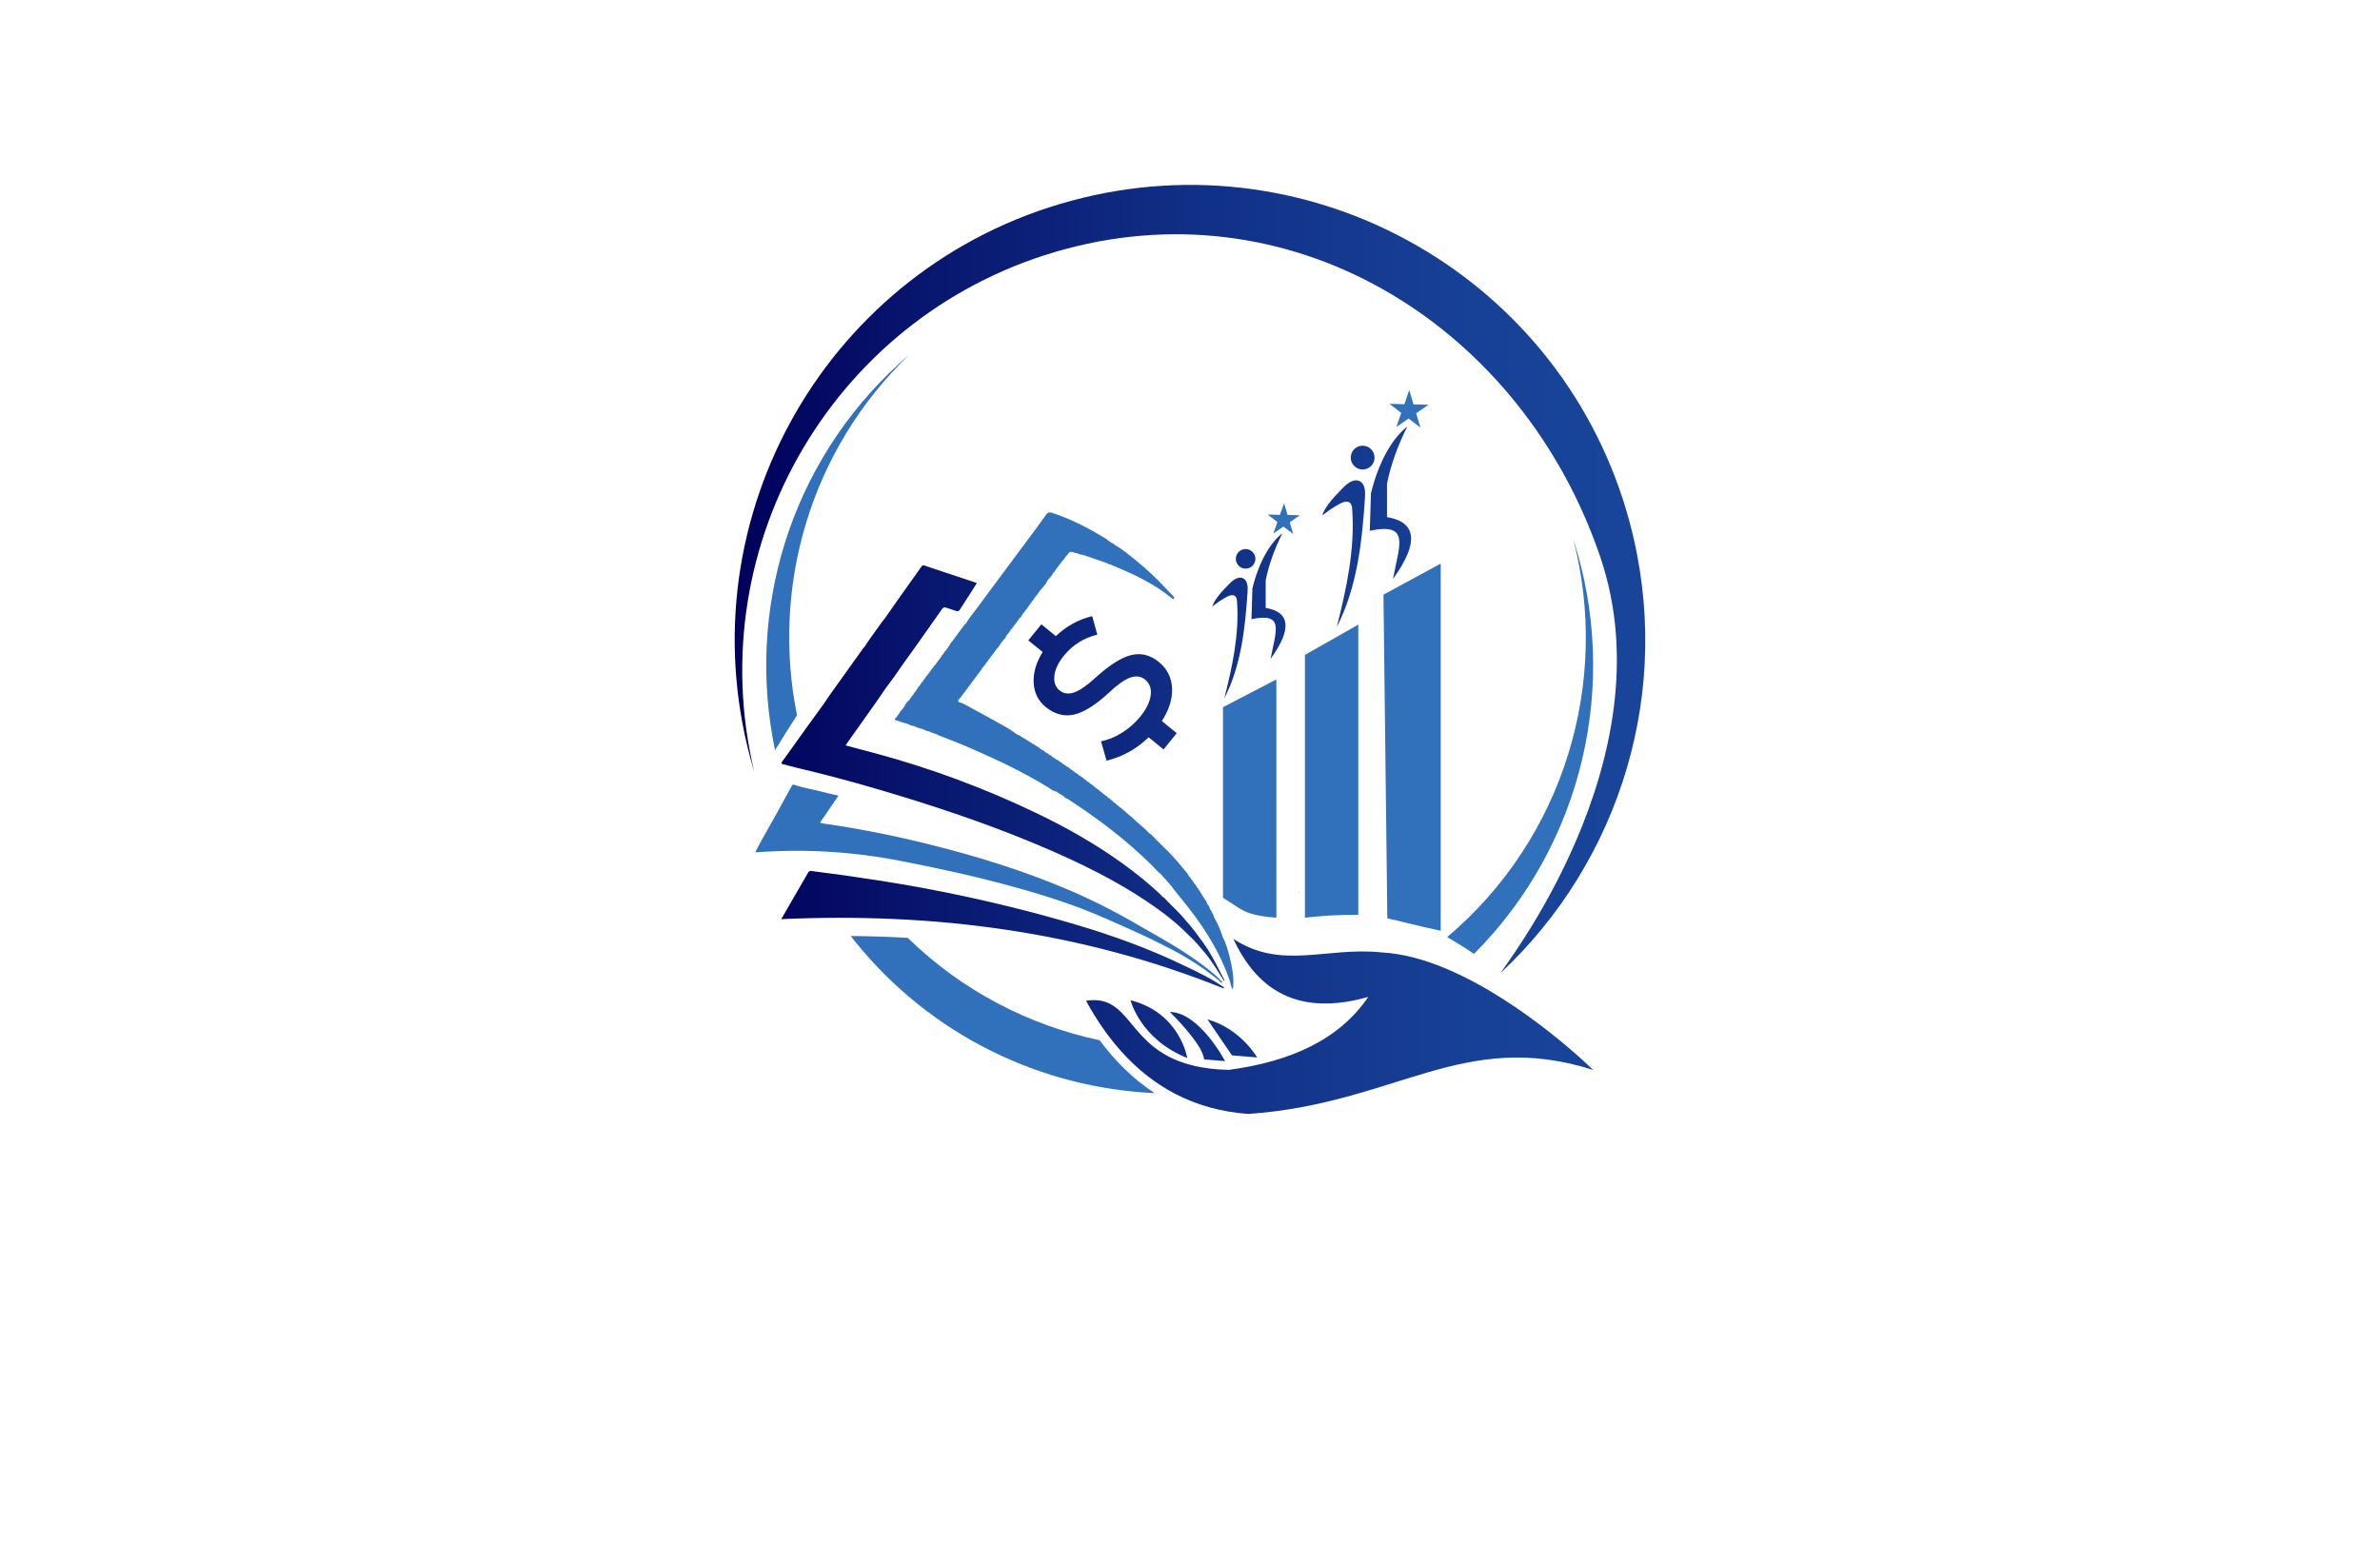 <?xml version="1.0" encoding="utf-8"?>
<!-- Generator: Adobe Illustrator 27.8.1, SVG Export Plug-In . SVG Version: 6.00 Build 0)  -->
<svg version="1.1" id="Layer_1" xmlns="http://www.w3.org/2000/svg" xmlns:xlink="http://www.w3.org/1999/xlink" x="0px" y="0px"
	 viewBox="0 0 350 230" style="enable-background:new 0 0 350 230;" xml:space="preserve">
<style type="text/css">
	.st0{fill:#FFFFD9;}
	.st1{fill:#BDFDFF;}
	.st2{fill:#EDD2FF;}
	.st3{fill:#CE8FFF;}
	.st4{fill:#FAFFE6;}
	.st5{fill:#E1FFFE;}
	.st6{fill:#E1FFEF;}
	.st7{fill:#D2FCE3;}
	.st8{fill:#EFF9D4;}
	.st9{fill:#E3FFDE;}
	.st10{fill:#FCE6E6;}
	.st11{fill:#EDFFE9;}
	.st12{fill:#D4E8FF;}
	.st13{fill:#FFF3F3;}
	.st14{fill:#FBFFA4;}
	.st15{fill:#001F21;}
	.st16{fill:#330000;}
	.st17{fill:#330032;}
	.st18{fill:#A6FFD4;}
	.st19{fill:#EBFFAE;}
	.st20{fill:#80F9B7;}
	.st21{fill:#344C00;}
	.st22{fill:#B6FFAB;}
	.st23{fill:#003233;}
	.st24{fill:#00004F;}
	.st25{fill:#001738;}
	.st26{fill:#3F0101;}
	.st27{fill:#005066;}
	.st28{fill:#008EAF;}
	.st29{fill:#B8FF66;}
	.st30{fill:#00A4FF;}
	.st31{fill:#315103;}
	.st32{fill:#036AFF;}
	.st33{fill:#F033FF;}
	.st34{fill:#0768AA;}
	.st35{fill:#5000FF;}
	.st36{fill:#116F8C;}
	.st37{fill:#490000;}
	.st38{fill:#0F343A;}
	.st39{fill:#97A50E;}
	.st40{fill:#1893B1;}
	.st41{fill:#8F00FF;}
	.st42{fill:#8D7200;}
	.st43{fill:#005042;}
	.st44{fill:#00DEFF;}
	.st45{fill-rule:evenodd;clip-rule:evenodd;fill:#00C3FF;}
	.st46{fill-rule:evenodd;clip-rule:evenodd;fill:#005B59;}
	.st47{fill:#AF412B;}
	.st48{fill:#4D0F00;}
	.st49{fill:#295FA6;}
	.st50{fill:#595959;}
	.st51{fill:#BF0413;}
	.st52{fill:#2A95BF;}
	.st53{fill-rule:evenodd;clip-rule:evenodd;fill:#4DBC06;}
	.st54{fill:#491D00;}
	.st55{fill-rule:evenodd;clip-rule:evenodd;fill:url(#SVGID_1_);}
	
		.st56{fill-rule:evenodd;clip-rule:evenodd;fill:url(#SVGID_00000078017757614476501250000001257483395599935105_);filter:url(#Adobe_OpacityMaskFilter);}
	.st57{mask:url(#id0_00000053509760411226441150000009272896516690596251_);fill-rule:evenodd;clip-rule:evenodd;fill:#C86400;}
	
		.st58{fill-rule:evenodd;clip-rule:evenodd;fill:url(#SVGID_00000022554865707540094170000004887673842375430826_);filter:url(#Adobe_OpacityMaskFilter_00000163768281845573630550000009227654253342934463_);}
	.st59{mask:url(#id2_00000097460445656356757680000013689570596422617517_);fill-rule:evenodd;clip-rule:evenodd;fill:#873A2C;}
	.st60{fill-rule:evenodd;clip-rule:evenodd;fill:url(#SVGID_00000025403382168713230870000001182003323559883138_);}
	
		.st61{fill-rule:evenodd;clip-rule:evenodd;fill:url(#SVGID_00000132082504809746029820000012850590857743159228_);filter:url(#Adobe_OpacityMaskFilter_00000070107974018444696350000011988694431513621424_);}
	.st62{mask:url(#id4_00000028285511050207866650000012788801848242998168_);fill-rule:evenodd;clip-rule:evenodd;fill:#003780;}
	.st63{fill-rule:evenodd;clip-rule:evenodd;fill:url(#SVGID_00000072969745105733741470000010507219645950675611_);}
	.st64{fill-rule:evenodd;clip-rule:evenodd;fill:url(#SVGID_00000069385226984216395450000008666534120483366272_);}
	.st65{fill:url(#SVGID_00000004525510674211817240000006247540609444681346_);}
	.st66{fill:url(#SVGID_00000010290809356378674000000010884405772304957316_);}
	.st67{fill:url(#SVGID_00000108269347912505032980000006406864627967628451_);}
	.st68{fill:url(#SVGID_00000026151064838636745450000017765936970953933982_);}
	.st69{fill-rule:evenodd;clip-rule:evenodd;fill:#E2DE8D;}
	.st70{fill-rule:evenodd;clip-rule:evenodd;fill:url(#SVGID_00000124855497727603393070000008097658481379577989_);}
	.st71{fill-rule:evenodd;clip-rule:evenodd;fill:url(#SVGID_00000176031345489622919490000017250894497520401583_);}
	.st72{fill-rule:evenodd;clip-rule:evenodd;fill:url(#SVGID_00000028319540880610838140000012283245667772949651_);}
	.st73{fill-rule:evenodd;clip-rule:evenodd;fill:url(#SVGID_00000127018679768227401450000002559437745318573975_);}
	.st74{fill-rule:evenodd;clip-rule:evenodd;fill:url(#SVGID_00000141417467251563228810000015393891411831923840_);}
	.st75{fill-rule:evenodd;clip-rule:evenodd;fill:url(#SVGID_00000114795647518325055560000006495349960736936631_);}
	.st76{fill-rule:evenodd;clip-rule:evenodd;fill:url(#SVGID_00000044154780887595691310000002989723914461064848_);}
	.st77{fill:url(#SVGID_00000126315290726572708550000004623843972556304307_);}
	.st78{fill:url(#SVGID_00000091718162061354735380000018263575157128390074_);}
	.st79{fill:url(#SVGID_00000136369513616885776650000008436646813839887249_);}
	.st80{fill:#494949;}
	.st81{opacity:0.91;fill:url(#SVGID_00000181069975572344944550000008436529729208156053_);}
	.st82{opacity:0.91;fill:url(#SVGID_00000019640092390490064930000016355944009754887815_);}
	.st83{fill:#684342;}
	.st84{fill:#FC7745;}
	.st85{fill:#F9CD52;}
	.st86{fill:#F4A878;}
	.st87{fill:#E98E60;}
	.st88{fill:#83BF73;}
	.st89{fill:#D27752;}
	.st90{fill:#E0B03C;}
	.st91{fill:#E45553;}
	.st92{fill-rule:evenodd;clip-rule:evenodd;fill:#D1D8F5;}
	.st93{fill-rule:evenodd;clip-rule:evenodd;fill:#A0ADF9;}
	.st94{fill-rule:evenodd;clip-rule:evenodd;fill:#000534;}
	.st95{fill-rule:evenodd;clip-rule:evenodd;fill:#F6C48E;}
	.st96{fill-rule:evenodd;clip-rule:evenodd;fill:#FBE6A7;}
	.st97{fill-rule:evenodd;clip-rule:evenodd;fill:#FFFFFF;}
	.st98{fill-rule:evenodd;clip-rule:evenodd;fill:#CCCCCC;}
	.st99{fill-rule:evenodd;clip-rule:evenodd;fill:#D32425;}
	.st100{fill-rule:evenodd;clip-rule:evenodd;fill:#FC4631;}
	.st101{fill-rule:evenodd;clip-rule:evenodd;fill:#60266F;}
	.st102{fill-rule:evenodd;clip-rule:evenodd;fill:#B178B6;}
	.st103{fill-rule:evenodd;clip-rule:evenodd;fill:#401A59;}
	.st104{fill-rule:evenodd;clip-rule:evenodd;fill:#518D4F;}
	.st105{fill-rule:evenodd;clip-rule:evenodd;fill:#C6E094;}
	.st106{fill-rule:evenodd;clip-rule:evenodd;fill:#E9AA76;}
	.st107{fill-rule:evenodd;clip-rule:evenodd;fill:#297F99;}
	.st108{fill-rule:evenodd;clip-rule:evenodd;fill:#24AAD2;}
	.st109{fill-rule:evenodd;clip-rule:evenodd;fill:#EC7D99;}
	.st110{fill-rule:evenodd;clip-rule:evenodd;}
	.st111{fill-rule:evenodd;clip-rule:evenodd;fill:#1A1E48;}
	.st112{fill:#FFFFFF;}
	.st113{fill:url(#SVGID_00000068644443901655820120000005462584198240341425_);}
	.st114{fill:#26A9E0;}
	.st115{fill:url(#SVGID_00000026151198530939855870000017337137388348670108_);}
	.st116{fill:url(#SVGID_00000089549181640565290120000014136710562706348701_);}
	.st117{fill:#F4F5F5;}
	.st118{fill:#325668;}
	.st119{fill:url(#SVGID_00000050653549551622074110000016496725075806641327_);}
	.st120{fill:url(#SVGID_00000126294500391177266530000005572069201106387103_);}
	.st121{fill:url(#SVGID_00000106843297414591871630000015422943922550649019_);}
	.st122{fill:#99A74E;}
	.st123{fill:url(#SVGID_00000157267803019519821830000006882932318971009925_);}
	.st124{fill:#F3B42D;}
	.st125{fill:#6BA14A;}
	.st126{fill:#FED265;}
	.st127{fill:#19692C;}
	.st128{fill:url(#SVGID_00000026867259234352321890000008226228406642777278_);}
	.st129{fill:#062716;}
	.st130{fill:url(#SVGID_00000031173802630416942540000010494041611468445074_);}
	.st131{opacity:0.35;enable-background:new    ;}
	.st132{fill:#4D7C4D;}
	.st133{fill:#F7E8A6;}
	.st134{opacity:0.55;fill:#2A3D2A;enable-background:new    ;}
	.st135{opacity:0.35;fill:#2A3D2A;enable-background:new    ;}
	.st136{fill:#F4EFDC;}
	.st137{fill:#DBD6C6;}
	.st138{fill:#929497;}
	.st139{fill:url(#SVGID_00000156575480533245714690000015383913097174800816_);}
	.st140{fill:#3171BC;}
	.st141{fill:url(#SVGID_00000034780908249567255180000012412889180918671755_);}
	.st142{fill:url(#SVGID_00000067224935639483466960000005830481671492131714_);}
	.st143{fill:url(#SVGID_00000001664040142187447520000007732226839898276238_);}
	.st144{fill:url(#SVGID_00000155104908216665264580000009080950108235839374_);}
	.st145{fill:url(#SVGID_00000147935226300374035550000002343776334642343073_);}
	.st146{fill:url(#SVGID_00000036253508120963887270000001554260465723130293_);}
	.st147{opacity:0.28;fill:url(#SVGID_00000080909142795484836480000007973860384509616301_);}
	.st148{fill:url(#SVGID_00000099622275769261974690000003121867905333528248_);}
	.st149{fill:#253E7C;}
	.st150{fill:#F26B17;}
	.st151{fill:url(#SVGID_00000161609977241052216300000015261175624341663124_);}
	.st152{fill:#111224;}
	.st153{fill:#9BD13D;}
	.st154{fill:#00A551;}
	.st155{fill:url(#SVGID_00000010274444520373353410000006135981890895412632_);}
	.st156{fill:#AAC737;}
	.st157{fill:#009ADE;}
	.st158{fill:url(#SVGID_00000136369071501010769360000003265208001351915450_);}
	.st159{fill:#525E72;}
	.st160{fill:#109FC4;}
	.st161{fill:#3FBFD9;}
	.st162{fill:#61308F;}
	.st163{fill:#996CAD;}
	.st164{fill:#C21A7D;}
	.st165{fill:#CA4F9C;}
	.st166{fill:#89C541;}
	.st167{fill:#C7D936;}
	.st168{fill:#A5CD39;}
	.st169{fill:url(#SVGID_00000138551375134695968830000018140600827179845285_);}
	.st170{fill:#35A7DD;}
	.st171{fill:#0071BC;}
	.st172{fill-rule:evenodd;clip-rule:evenodd;fill:#81BE32;}
	.st173{fill:#F2AF3A;}
	.st174{fill-rule:evenodd;clip-rule:evenodd;fill:#0071BC;}
	.st175{fill:#81BE32;}
	.st176{fill:url(#SVGID_00000043416220270763649440000014478417561865100160_);}
	.st177{fill:url(#SVGID_00000088100872186333826990000000294017933544484024_);}
	.st178{fill:#FF51FF;}
	.st179{fill:url(#SVGID_00000057132490937152832940000007766791767139703962_);}
	.st180{fill:url(#SVGID_00000105387387732059080920000003663013203438429355_);}
	.st181{fill:#F29120;}
	.st182{fill:url(#SVGID_00000078750209529228479460000017343625794593384073_);}
	.st183{fill:url(#SVGID_00000070096289538474816880000008186667987730614439_);}
	.st184{fill:url(#SVGID_00000052787060236223476630000012122500218813640322_);}
	.st185{fill:url(#SVGID_00000088836976810272174140000003139075198393922226_);}
	.st186{fill:#31600C;}
	.st187{fill:#374C09;}
	.st188{fill:#465B0E;}
	.st189{fill:#9B9B9B;}
	.st190{fill:#00ADEE;}
	.st191{fill:#262261;}
	.st192{fill:#2699C9;}
	.st193{fill:url(#SVGID_00000096767272301623908920000007626445706811671968_);}
	.st194{fill:url(#SVGID_00000158725848620445523250000015756422764971727806_);}
	.st195{fill:url(#SVGID_00000126291869710522812900000014366852335676754850_);}
	.st196{fill:url(#SVGID_00000133495198170802757190000010081667731447285691_);}
	.st197{fill:#87C144;}
	.st198{fill:#006096;}
	.st199{fill:#8BC53F;}
	.st200{fill:#2B388F;}
	.st201{fill:#1B53A3;}
	.st202{fill:url(#SVGID_00000078033702804716174150000013837081393156372879_);}
	.st203{fill:url(#XMLID_00000042005396059422739580000012306282248859006115_);}
	.st204{fill:url(#XMLID_00000089559620918881880970000009707887580145665950_);}
	.st205{fill:url(#SVGID_00000060751619175397985770000005864134236853342398_);}
</style>
<g>
	<path class="st138" d="M190.96,131.16L190.96,131.16c0,0.05,0,0.08,0.02,0.11c0.02,0.02,0.05,0.03,0.09,0.03c0.01,0,0.02,0,0.03,0
		C191.07,131.25,191.01,131.2,190.96,131.16z"/>
	<linearGradient id="SVGID_1_" gradientUnits="userSpaceOnUse" x1="108.042" y1="95.511" x2="241.958" y2="95.511">
		<stop  offset="0" style="stop-color:#00005A"/>
		<stop  offset="0.219" style="stop-color:#081770"/>
		<stop  offset="0.514" style="stop-color:#113087"/>
		<stop  offset="0.783" style="stop-color:#164095"/>
		<stop  offset="1" style="stop-color:#18459A"/>
	</linearGradient>
	<path style="fill:url(#SVGID_1_);" d="M181.17,155.21l-3.61-5.29c4.87,1.34,7.32,5.6,7.32,5.6L181.17,155.21z M180.16,156.06
		c0,0-3.76-7.17-8.12-7.23c0,0,4.9,4.77,5.02,6.97L180.16,156.06z M174.59,155.6c0,0-1-6.63-8.33-8.49
		C166.26,147.11,167.65,152.83,174.59,155.6z M166.29,96.36c-1.46,0.38-3.22,1.51-5.28,3.39c-1.21,1.11-2.23,1.8-3.06,2.09
		c-0.82,0.28-1.54,0.18-2.14-0.31c-0.62-0.5-0.86-1.23-0.75-2.18c0.12-0.95,0.58-1.92,1.39-2.91c1.29-1.59,2.94-2.62,4.92-3.1
		l-0.75-2.72c-1.97,0.46-3.76,1.44-5.35,2.93l-2.13-1.73l-1.92,2.36l2.11,1.71c-0.96,1.56-1.4,3.07-1.32,4.54
		c0.08,1.47,0.67,2.65,1.77,3.55c1.32,1.07,2.71,1.44,4.17,1.11c1.46-0.33,3.17-1.41,5.13-3.22c1.23-1.16,2.27-1.9,3.12-2.21
		c0.85-0.31,1.58-0.21,2.2,0.29c0.67,0.55,0.95,1.32,0.82,2.31c-0.13,0.99-0.64,2.03-1.52,3.12c-0.76,0.93-1.65,1.72-2.68,2.37
		c-1.03,0.65-2.07,1.08-3.11,1.27l0.82,2.85c2.31-0.55,4.37-1.69,6.19-3.43l2.19,1.78l1.94-2.39l-2.19-1.79
		c1.08-1.67,1.58-3.29,1.5-4.85c-0.07-1.56-0.73-2.84-1.96-3.85C169.13,96.31,167.76,95.98,166.29,96.36z M206.95,62.75
		c-1.43,2.85-2.43,5.65-2.98,8.4v4.9c4.29,0.7,4.81,3.69,0.88,9.1c0.96-5.08,2.54-8.32-3.41-7.09l0.17-5.52
		C202.75,67.91,204.76,64.41,206.95,62.75z M197.54,71.7c0.65-0.68,1.63-1.36,2.45-0.91c0.76,0.41,0.8,1.46,0.75,2.32
		c-0.43,6.55-1.15,13.26-4.15,19.09c1.43-5.67,2.69-11.48,2.26-17.31c-0.02-0.34-0.07-0.7-0.32-0.93c-0.38-0.33-0.97-0.14-1.42,0.09
		c-0.96,0.49-1.81,1.11-2.66,1.76C194.87,74.39,196.48,72.79,197.54,71.7z M202.14,67.3c0,0.97-0.78,1.75-1.75,1.75
		c-0.97,0-1.75-0.78-1.75-1.75c0-0.97,0.78-1.75,1.75-1.75C201.35,65.55,202.14,66.33,202.14,67.3z M188.58,78.45
		c-1.18,2.34-2,4.65-2.45,6.92v4.04c3.53,0.58,3.96,3.03,0.72,7.49c0.79-4.18,2.09-6.85-2.81-5.84l0.14-4.54
		C185.12,82.7,186.78,79.81,188.58,78.45z M180.83,85.82c0.54-0.56,1.34-1.12,2.02-0.75c0.62,0.34,0.66,1.2,0.62,1.91
		c-0.36,5.39-0.94,10.91-3.42,15.71c1.18-4.66,2.22-9.45,1.86-14.25c-0.02-0.28-0.06-0.58-0.27-0.76c-0.31-0.27-0.8-0.12-1.17,0.07
		c-0.79,0.4-1.49,0.91-2.19,1.45C178.63,88.03,179.96,86.71,180.83,85.82z M184.62,82.19c0,0.8-0.65,1.44-1.44,1.44
		c-0.8,0-1.44-0.65-1.44-1.44c0-0.8,0.65-1.44,1.44-1.44C183.97,80.75,184.62,81.4,184.62,82.19z M234.29,157.36
		c-19.15-6.12-29.02,4.97-50.73,6.47c-3.95-0.29-7.56-1.29-10.82-3c-2.83-1.49-5.41-3.51-7.73-6.07c0,0-0.01-0.01-0.01-0.01
		c-1.95-2.15-3.71-4.67-5.29-7.57c7.89-1.21,5.41,9.8,20.97,10.17c9.14-1.21,16.29-4.47,20.54-10.74c-1.16,0.33-2.28,0.59-3.37,0.75
		c0,0-0.01,0-0.01,0c-0.81,0.12-1.61,0.2-2.37,0.22c-6.21,0.21-10.99-2.78-14.1-9.5c7.09,4.65,13.62,1.14,21.81,1.99
		c3.15,0.17,6.41,1.09,9.58,2.43c0.08,0.04,0.16,0.07,0.25,0.11C224.24,147.44,234.29,157.36,234.29,157.36z M180.03,144.09
		c0.04,0.07,0.05,0.13,0.01,0.23c-0.8-1.24-1.54-2.5-2.43-3.67c-0.49-0.65-1.07-1.23-1.57-1.88l-0.01-0.01
		c-0.11-0.05-0.19-0.13-0.23-0.25v0c-0.08-0.03-0.14-0.08-0.17-0.17c-0.27-0.26-0.54-0.52-0.8-0.78c-1.28-1.31-2.67-2.49-4.15-3.57
		c-5.79-4.22-12.2-7.3-18.78-10.03c-7.47-3.1-15.14-5.63-22.9-7.91c-3.92-1.15-7.87-2.2-11.85-3.14c-0.75-0.18-1.49-0.39-2.25-0.59
		c0.06-0.33,0.3-0.54,0.47-0.78c1.12-1.59,2.26-3.17,3.39-4.74c0.8-1.11,1.61-2.21,2.41-3.32v0.02l0-0.02
		c0.79-1.22,1.67-2.38,2.5-3.56c1.09-1.53,2.18-3.06,3.28-4.59c0.06-0.09,0.14-0.16,0.22-0.25c0.76-1.21,1.64-2.32,2.45-3.49
		c0.14-0.2,0.31-0.39,0.46-0.59l0.02,0L130.09,91c0.61-0.87,1.21-1.75,1.83-2.62c1.19-1.68,2.39-3.36,3.58-5.04
		c0.12-0.17,0.21-0.25,0.43-0.17c2.54,0.85,5.07,1.69,7.61,2.53c0.02,0.01,0.04,0.03,0.1,0.08c-0.27,0.42-0.54,0.86-0.81,1.28
		c-0.55,0.85-1.1,1.7-1.64,2.55c-0.16,0.27-0.33,0.36-0.64,0.23c-0.46-0.18-0.95-0.3-1.42-0.47c-0.27-0.1-0.43-0.02-0.59,0.2
		c-1.3,1.85-2.6,3.69-3.9,5.53c-0.6,0.85-1.21,1.68-1.82,2.53l-0.01,0.01c-0.79,1.19-1.62,2.35-2.49,3.49l-0.01,0.01
		c-0.49,0.72-0.98,1.44-1.48,2.15c-1.42,2.01-2.85,4.02-4.28,6.03c-0.06,0.09-0.11,0.19-0.19,0.31c1.43,0.38,2.82,0.74,4.22,1.12
		c8.18,2.2,16.1,5.13,23.74,8.79c4.49,2.15,8.82,4.6,12.87,7.53c1.9,1.38,3.73,2.84,5.43,4.45c0.1,0.1,0.19,0.2,0.28,0.3
		c0.03,0.02,0.05,0.05,0.08,0.08c0.23,0.09,0.36,0.29,0.52,0.46c0.98,1.03,2.05,1.96,2.93,3.08c0,0,0.01,0.01,0.01,0.01
		c0.9,0.96,1.65,2.04,2.43,3.1C178.15,140.27,179.04,142.21,180.03,144.09z M179.96,145.38c-20.9-8.42-42.67-11.21-65.07-10.2
		c0.29-0.51,0.59-1.03,0.89-1.55c1.01-1.75,2.03-3.51,3.04-5.26c0.11-0.19,0.21-0.31,0.48-0.28c6.48,0.83,12.94,1.79,19.35,3.07
		c6.64,1.32,13.21,2.94,19.69,4.86c5.46,1.62,10.8,3.57,15.92,6.05c1.87,0.9,3.76,1.77,5.46,2.97
		C179.83,145.11,180.08,145.13,179.96,145.38z M110.91,113.47c-0.19-0.62-0.37-1.25-0.54-1.89c-9.63-35.7,11.51-72.44,47.2-82.06
		c35.7-9.63,72.44,11.51,82.06,47.2c6.67,24.74-1.44,49.98-18.92,66.35c-0.21-0.14,24.82-31.21,14.62-61.17
		c-11.42-33.56-44.46-54.49-78.69-45.26C123.03,45.7,102.89,79.83,110.91,113.47z"/>
	<path class="st140" d="M207.24,57.36l0.63,2.11l2.2,0.06l-1.81,1.25l0.63,2.11l-1.74-1.34l-1.81,1.25l0.73-2.07l-1.74-1.34
		l2.2,0.06L207.24,57.36z M179.85,104.01v28.02l2.23,1.44c1.19,0.77,2.39,1.25,5.62,1.5V99.93L179.85,104.01z M191.9,96.32v38.65
		c0.25-0.03,0.51-0.05,0.77-0.08c1.66-0.17,3.37-0.34,7.08-0.35V91.87L191.9,96.32z M203.45,87.46l0.57,47.61
		c1.91,0.38,3.91,0.98,7.85,1.82v-54L203.45,87.46z M188.22,75.72l-1.81-0.05l1.44,1.1l-0.6,1.7l1.49-1.03l1.44,1.1l-0.51-1.73
		l1.49-1.03l-1.81-0.05l-0.51-1.73L188.22,75.72z M180.86,140.84c-0.27-1.06-0.56-2.11-1.07-3.09c0.01-0.02,0.01-0.03-0.01-0.04
		c-0.3-0.89-0.63-1.76-1.11-2.57c-0.03-0.05-0.05-0.11-0.08-0.17c-0.02-0.04-0.05-0.08-0.07-0.13l-0.01-0.04
		c0.01-0.08-0.01-0.14-0.08-0.18c-0.01-0.13-0.05-0.25-0.16-0.33c0.01-0.07-0.02-0.13-0.09-0.16c-0.01-0.14-0.07-0.24-0.17-0.33
		c-0.03-0.06-0.05-0.11-0.08-0.17c-0.06-0.22-0.15-0.43-0.33-0.59c-0.02-0.04-0.04-0.08-0.07-0.12c0.01-0.02,0.01-0.03-0.01-0.04
		c-0.06-0.23-0.16-0.43-0.34-0.59c-0.01-0.11-0.05-0.2-0.15-0.26l-0.03,0.01l0.02-0.01c-0.02-0.03-0.04-0.06-0.06-0.09l-0.01-0.01
		c-0.01-0.07-0.04-0.12-0.11-0.14c-0.02-0.17-0.12-0.31-0.25-0.42c-0.05-0.16-0.1-0.31-0.26-0.41c-0.07-0.19-0.17-0.37-0.34-0.49
		c-0.06-0.2-0.17-0.37-0.34-0.5c0-0.05-0.02-0.08-0.07-0.1c-0.02-0.11-0.07-0.2-0.18-0.24c-0.01-0.11-0.06-0.21-0.17-0.25
		c-0.02-0.03-0.04-0.06-0.07-0.08c-0.03-0.15-0.12-0.26-0.25-0.34c-0.25-0.53-0.67-0.94-1.03-1.38c-0.9-1.09-1.83-2.16-2.88-3.11
		c-0.02-0.1-0.08-0.14-0.17-0.17c-0.05-0.05-0.1-0.11-0.15-0.16c-0.03-0.03-0.06-0.06-0.09-0.09c-0.03-0.03-0.05-0.05-0.08-0.08
		c-0.03-0.03-0.05-0.05-0.08-0.08c-0.01-0.05-0.04-0.08-0.09-0.09c-0.03-0.03-0.06-0.05-0.08-0.08c-0.03-0.03-0.06-0.06-0.09-0.09
		c-0.11-0.11-0.22-0.21-0.33-0.32c-0.08-0.15-0.19-0.26-0.34-0.34c-0.1-0.15-0.23-0.28-0.39-0.35l-0.01,0.02l0-0.02
		c-0.03-0.03-0.06-0.05-0.08-0.08c-0.01,0-0.01,0-0.02,0c-0.02,0-0.04-0.01-0.05-0.02c-0.01-0.01-0.02-0.03-0.02-0.06
		c-0.03-0.03-0.05-0.06-0.08-0.08c-0.03-0.02-0.06-0.05-0.09-0.08c-0.03-0.03-0.05-0.06-0.08-0.08c-0.03-0.03-0.06-0.06-0.08-0.08
		c-0.03-0.08-0.08-0.14-0.18-0.16c-0.01-0.05-0.04-0.08-0.09-0.08c-0.06-0.14-0.17-0.23-0.31-0.27l-0.02,0.03l0.02-0.03
		c-0.02-0.1-0.07-0.15-0.17-0.16c-0.03-0.03-0.06-0.06-0.09-0.09c-0.05-0.05-0.1-0.1-0.16-0.15c-0.03-0.03-0.07-0.05-0.1-0.08
		c-0.02-0.07-0.06-0.1-0.13-0.12l-0.02-0.01c-0.03-0.02-0.06-0.04-0.08-0.06l-0.01,0.02l0-0.02c-0.03-0.03-0.06-0.06-0.09-0.09
		c-0.05-0.05-0.1-0.1-0.15-0.14c-0.03-0.03-0.07-0.07-0.1-0.1c-0.05-0.05-0.11-0.1-0.16-0.14c-0.02-0.07-0.07-0.1-0.14-0.12
		l-0.01-0.01c-0.08-0.15-0.2-0.25-0.36-0.31c-0.02-0.02-0.05-0.04-0.08-0.07c-0.02-0.07-0.07-0.11-0.14-0.12l0,0
		c-0.02-0.02-0.05-0.05-0.08-0.07l-0.01-0.01c-0.03-0.09-0.08-0.14-0.18-0.15h0c-0.03-0.02-0.06-0.05-0.08-0.07
		c-0.01-0.05-0.04-0.08-0.09-0.08c-0.02-0.07-0.07-0.1-0.14-0.11l0-0.01c-0.03-0.08-0.08-0.13-0.17-0.15l-0.01,0.02l0.01-0.02
		c-0.03-0.09-0.09-0.14-0.19-0.15c-0.03-0.02-0.05-0.05-0.08-0.07c-0.04-0.11-0.11-0.18-0.23-0.19l0,0
		c-0.03-0.02-0.06-0.05-0.09-0.07c-0.01-0.05-0.04-0.08-0.09-0.08c-0.02-0.07-0.07-0.1-0.13-0.11l-0.01-0.01
		c-0.03-0.02-0.06-0.04-0.08-0.07l0,0c-0.03-0.02-0.06-0.05-0.09-0.07c-0.03-0.02-0.06-0.05-0.09-0.07
		c-0.02-0.07-0.07-0.1-0.14-0.11l-0.01-0.01c-0.02-0.09-0.08-0.13-0.18-0.14c-0.03-0.02-0.06-0.05-0.09-0.07
		c-0.01-0.05-0.04-0.07-0.09-0.08c-0.07-0.14-0.17-0.23-0.32-0.26c-0.1-0.16-0.23-0.27-0.41-0.34c0,0,0,0,0,0
		c-0.03-0.02-0.06-0.05-0.09-0.07c-0.07-0.13-0.18-0.22-0.33-0.26c-0.03-0.02-0.06-0.05-0.08-0.08c-0.01-0.05-0.04-0.08-0.1-0.07
		c-0.02-0.08-0.08-0.11-0.15-0.12c-0.02-0.02-0.05-0.04-0.08-0.06c-0.02-0.07-0.07-0.1-0.14-0.12l-0.02-0.01
		c-0.04-0.08-0.1-0.12-0.19-0.13c-0.01-0.05-0.04-0.07-0.09-0.08c-0.07-0.13-0.18-0.22-0.32-0.26v0c-0.03-0.03-0.06-0.05-0.09-0.08
		c-0.02-0.07-0.08-0.1-0.15-0.11l-0.01-0.01c-0.03-0.02-0.06-0.04-0.09-0.06c-0.08-0.13-0.18-0.22-0.33-0.25l-0.01,0.02l0.01-0.02
		c-0.07-0.14-0.18-0.22-0.32-0.25c0,0,0,0,0,0c-0.03-0.02-0.06-0.05-0.09-0.07v0c-0.08-0.12-0.18-0.22-0.33-0.25h0
		c-0.02-0.07-0.07-0.1-0.14-0.1l-0.01-0.01c-0.03-0.02-0.06-0.04-0.09-0.06c-0.03-0.09-0.09-0.14-0.18-0.15
		c-0.02-0.07-0.08-0.1-0.15-0.11c-0.12-0.16-0.27-0.29-0.46-0.34l-0.02-0.02c-0.03-0.11-0.1-0.12-0.2-0.11
		c-0.06-0.14-0.17-0.23-0.32-0.26c-0.05-0.1-0.13-0.17-0.24-0.17v0c-0.03-0.03-0.06-0.06-0.1-0.09c-0.05-0.03-0.11-0.07-0.16-0.1
		c-0.08-0.11-0.17-0.22-0.33-0.23h0c-0.24-0.25-0.52-0.43-0.83-0.59l-0.01,0.02l0.01-0.02c-0.05-0.11-0.14-0.16-0.25-0.16h0
		c-0.03-0.02-0.06-0.05-0.09-0.07c-0.02-0.07-0.08-0.1-0.15-0.1h-0.01c-0.09-0.14-0.22-0.23-0.38-0.27l-0.01-0.01
		c-0.11-0.15-0.27-0.24-0.44-0.3c-0.05-0.03-0.11-0.07-0.17-0.1c-0.03-0.02-0.05-0.04-0.08-0.06c-0.04-0.07-0.1-0.09-0.17-0.09
		c-0.02-0.02-0.05-0.04-0.08-0.06c-0.03-0.08-0.09-0.1-0.16-0.1c-0.08-0.13-0.19-0.22-0.34-0.24c-0.02-0.07-0.07-0.1-0.14-0.11
		l-0.01,0c-0.11-0.12-0.23-0.22-0.39-0.25l-0.01-0.01c-0.26-0.23-0.53-0.43-0.86-0.54c-0.02-0.15-0.16-0.18-0.26-0.25
		c-0.85-0.54-1.71-1.07-2.57-1.59c-0.16-0.1-0.3-0.25-0.51-0.24c-0.7-0.56-1.47-1.02-2.25-1.45c-1.53-0.84-3.04-1.71-4.58-2.52
		c-0.6-0.31-1.16-0.7-1.83-0.87c-0.03-0.03-0.05-0.05-0.08-0.08c0-0.05,0-0.11,0-0.16c0.1-0.02,0.08-0.1,0.08-0.17
		c0.07-0.05,0.14-0.08,0.19-0.14c1.02-1.36,2.03-2.72,3.04-4.08c0.08-0.1,0.21-0.19,0.18-0.36c0.05-0.02,0.11-0.04,0.14-0.08
		c0.68-0.91,1.36-1.83,2.04-2.74c0.26-0.23,0.44-0.52,0.59-0.83c0,0,0,0,0,0c0.13-0.07,0.21-0.19,0.25-0.34
		c0.08-0.03,0.14-0.08,0.16-0.17c0.14-0.07,0.22-0.18,0.26-0.33l0,0c0.08-0.04,0.13-0.1,0.13-0.19c0.04-0.07,0.08-0.14,0.12-0.21
		c0.03-0.03,0.05-0.07,0.08-0.1h0c0.18-0.16,0.33-0.35,0.42-0.58h0c0.02-0.03,0.05-0.06,0.08-0.09c0.13-0.07,0.22-0.18,0.25-0.33
		c0.1-0.05,0.15-0.13,0.17-0.24l-0.03-0.01l0.03,0.01c0.07-0.02,0.1-0.06,0.11-0.13l0.01-0.02c0.11-0.06,0.19-0.14,0.21-0.27
		c0.12-0.08,0.21-0.19,0.24-0.34c0.11-0.05,0.16-0.13,0.18-0.24c0.23-0.18,0.41-0.39,0.51-0.67c0.02-0.02,0.04-0.05,0.06-0.08
		c0.03-0.03,0.05-0.07,0.08-0.1c0.08-0.02,0.11-0.07,0.11-0.15v0c0.02-0.03,0.05-0.06,0.07-0.09c0.11-0.05,0.17-0.13,0.17-0.25
		c0.14-0.07,0.22-0.18,0.25-0.33c0.14-0.07,0.21-0.19,0.25-0.33c0.05-0.02,0.08-0.05,0.08-0.1l0.01-0.03
		c0.08-0.04,0.15-0.1,0.15-0.2c0.08-0.04,0.14-0.09,0.14-0.19c0.02-0.01,0.03-0.02,0.02-0.04c0.15-0.11,0.27-0.25,0.33-0.44
		c0.05-0.01,0.07-0.04,0.07-0.09c0.07-0.02,0.1-0.08,0.11-0.15c0.02-0.03,0.05-0.06,0.07-0.09c0.12-0.08,0.22-0.19,0.26-0.34
		c0.08-0.05,0.14-0.12,0.16-0.22c0.02-0.04,0.05-0.07,0.08-0.11c0.21-0.28,0.45-0.53,0.68-0.8c0.22-0.27,0.43-0.54,0.56-0.88
		c0.07-0.02,0.1-0.07,0.11-0.14l0.01-0.01c0.08-0.03,0.14-0.09,0.14-0.18c0.25-0.21,0.44-0.46,0.57-0.76
		c0.19-0.16,0.33-0.35,0.42-0.57c0.05-0.01,0.07-0.04,0.07-0.1c0.1-0.05,0.17-0.12,0.18-0.24c0.13-0.08,0.22-0.18,0.25-0.34
		c0.14-0.07,0.22-0.18,0.26-0.32v0c0.02-0.03,0.05-0.06,0.07-0.09c0.24-0.21,0.43-0.46,0.59-0.74c0.05-0.01,0.07-0.04,0.07-0.09
		c0.13-0.07,0.22-0.19,0.27-0.33c0.02-0.02,0.04-0.05,0.06-0.07c0.05-0.01,0.08-0.04,0.08-0.09c0.13-0.11,0.27-0.13,0.45-0.09
		c0.26,0.06,0.51,0.2,0.78,0.19c0.26,0.15,0.54,0.21,0.84,0.25l0.02,0.01l0.02-0.01c1.12,0.39,2.25,0.77,3.37,1.16c0,0,0,0,0,0
		c0.21,0.13,0.42,0.22,0.67,0.24c0.08,0.11,0.21,0.12,0.32,0.17c3.1,1.27,6.12,2.69,8.72,4.85c0.07,0.05,0.13,0.11,0.23,0.05
		c0.13-0.2,0.01-0.33-0.13-0.46c-0.21-0.21-0.42-0.41-0.61-0.62c-1.54-1.7-3.19-3.28-4.98-4.71c-0.95-0.75-1.88-1.55-2.95-2.14
		c-0.13-0.16-0.3-0.27-0.5-0.33v0c-0.03-0.02-0.06-0.05-0.09-0.07c-0.05-0.03-0.11-0.06-0.16-0.08c-0.48-0.46-1.09-0.75-1.65-1.09
		c-2.17-1.28-4.42-2.37-6.81-3.16c-0.36-0.12-0.61-0.14-0.88,0.23c-0.98,1.38-2,2.74-3.02,4.11c-2.44,3.29-4.89,6.57-7.33,9.87
		c-0.51,0.69-1.07,1.34-1.49,2.09c-0.11,0.04-0.17,0.14-0.24,0.22c-0.57,0.76-1.14,1.52-1.69,2.29c-0.17,0.24-0.44,0.42-0.48,0.74
		c-0.14,0.07-0.22,0.19-0.24,0.34c-0.11,0.04-0.16,0.13-0.18,0.24c-0.08,0.02-0.11,0.07-0.12,0.15c-0.02,0.01-0.02,0.02-0.02,0.04
		c-0.16,0-0.17,0.12-0.19,0.23c-0.1,0.05-0.16,0.13-0.17,0.24c-0.05,0.01-0.08,0.04-0.08,0.09c-0.11,0.05-0.16,0.14-0.18,0.25
		c-0.02,0.03-0.04,0.05-0.06,0.08c-0.08,0.02-0.11,0.08-0.11,0.15l0,0.01c-0.02,0.03-0.04,0.06-0.07,0.09v0
		c-0.02,0.03-0.05,0.07-0.07,0.1c-0.02,0.03-0.04,0.06-0.07,0.09c-0.08,0.02-0.11,0.08-0.12,0.15c-0.02,0.04-0.05,0.09-0.08,0.13
		c-0.11,0.05-0.16,0.14-0.18,0.25l-0.01,0.01c-0.19,0.18-0.36,0.37-0.48,0.6c-0.02,0.03-0.04,0.06-0.06,0.08
		c-0.12,0.06-0.18,0.16-0.21,0.28l-0.02,0.04c-0.01,0.02-0.03,0.04-0.05,0.06c0,0-0.01,0.01-0.01,0.01
		c-0.09,0.03-0.14,0.09-0.13,0.19c-0.07,0.02-0.1,0.07-0.11,0.13l-0.01,0.01c-0.09,0.03-0.13,0.1-0.14,0.19
		c-0.02,0.03-0.04,0.05-0.07,0.08c-0.16,0.13-0.28,0.29-0.35,0.49l0.02,0.01l-0.02,0c-0.16,0.1-0.25,0.26-0.32,0.43
		c-0.19,0.16-0.33,0.35-0.42,0.58c-0.19,0.15-0.33,0.35-0.42,0.57v0c-0.05,0.01-0.07,0.04-0.07,0.1c-0.07,0.02-0.1,0.07-0.1,0.14
		c0,0,0,0.01,0,0.01c-0.02,0.03-0.05,0.07-0.08,0.1c-0.02,0.03-0.04,0.05-0.06,0.08c-0.11,0.05-0.17,0.13-0.18,0.25c0,0,0,0,0,0
		c-0.03,0.03-0.05,0.06-0.08,0.1c-0.03,0.04-0.06,0.08-0.1,0.13c-0.03,0.04-0.05,0.07-0.08,0.11l0.01,0.02l-0.01-0.02
		c-0.07,0.02-0.09,0.07-0.1,0.14l-0.01,0.01c-0.08,0.03-0.13,0.09-0.13,0.18l0,0c-0.03,0.03-0.05,0.07-0.08,0.1
		c-0.03,0.04-0.06,0.08-0.09,0.13c-0.03,0.04-0.06,0.07-0.08,0.11l0.01,0.02l-0.02-0.02c-0.35,0.21-0.46,0.59-0.66,0.91l0,0.01
		c-0.1,0.05-0.16,0.12-0.17,0.23l-0.01,0.01c-0.02,0.03-0.04,0.06-0.06,0.09c-0.23,0.18-0.4,0.4-0.51,0.67
		c-0.02,0.03-0.04,0.05-0.06,0.08c-0.11,0.05-0.16,0.13-0.18,0.25c-0.09,0.05-0.16,0.13-0.18,0.24v0c-0.1,0.07-0.22,0.12-0.19,0.32
		c0.59,0.2,1.18,0.42,1.79,0.57c0.04,0.01,0.08,0.02,0.12,0.03c0.04,0.02,0.08,0.03,0.12,0.05v0c0.23,0.17,0.49,0.22,0.76,0.26
		l0.02,0.01l0.02-0.01c0.43,0.24,0.89,0.36,1.36,0.49h0.01c0.29,0.16,0.6,0.28,0.93,0.33c0,0,0.02,0.02,0.02,0.02l0.02,0
		c0.15,0.1,0.31,0.17,0.49,0.18c0,0,0.03,0.01,0.03,0.01c0.1,0.09,0.21,0.13,0.34,0.14l0.02,0.02l0.03,0
		c0.07,0.04,0.14,0.09,0.22,0.12c1.85,0.71,3.69,1.44,5.5,2.24c3.64,1.59,7.21,3.32,10.6,5.38c0.44,0.27,0.84,0.63,1.38,0.72
		c0.16,0.16,0.34,0.28,0.56,0.35l0.01,0c0.06,0.1,0.14,0.15,0.25,0.16c0.05,0.1,0.14,0.15,0.25,0.16c0.12,0.29,0.43,0.31,0.65,0.45
		c2.17,1.43,4.31,2.91,6.36,4.51c2.11,1.65,4.12,3.4,6.02,5.29c0.42,0.42,0.79,0.89,1.27,1.24l0.01,0.01
		c0.02,0.08,0.06,0.14,0.15,0.17l0.01,0.01c0.01,0.07,0.04,0.11,0.11,0.13c0.02,0.1,0.08,0.15,0.17,0.18
		c0.02,0.03,0.04,0.05,0.06,0.08c0.03,0.03,0.06,0.06,0.09,0.09c0.03,0.03,0.06,0.07,0.09,0.1c0.02,0.02,0.04,0.04,0.06,0.06
		c0.02,0.09,0.07,0.16,0.16,0.18l0.01,0.01c0.01,0.07,0.04,0.12,0.11,0.14c0.05,0.05,0.09,0.11,0.14,0.17
		c0.03,0.03,0.06,0.06,0.09,0.09l0.02-0.01l-0.02,0.01c0.02,0.03,0.04,0.05,0.06,0.08l0.02,0.02c0.03,0.1,0.09,0.17,0.19,0.21
		c0.03,0.03,0.05,0.06,0.08,0.08v0c0.03,0.16,0.14,0.26,0.24,0.38c1.46,1.81,2.94,3.6,4.24,5.54c1.64,2.47,3.03,5.06,3.99,7.86
		c0.14,0.41,0.18,0.86,0.38,1.26c0.06-0.04,0.1-0.05,0.1-0.07c0.02-0.09,0.04-0.19,0.05-0.28
		C181.46,143.66,181.21,142.24,180.86,140.84z M118.18,125.13c4.7,0.07,9.35,0.54,13.97,1.43c5.65,1.09,11.27,2.31,16.81,3.84
		c4.51,1.24,8.96,2.64,13.25,4.52c3.88,1.69,7.75,3.4,11.46,5.46c0.74,0.42,1.46,0.87,2.18,1.33c1.2,0.77,2.34,1.64,3.46,2.52
		c0.01,0.2,0.21,0.18,0.31,0.27c0.03,0.05,0.07,0.09,0.13,0.04c0.01-0.01-0.01-0.07-0.01-0.1c-0.08-0.14-0.18-0.25-0.32-0.33
		c-0.05-0.06-0.1-0.13-0.16-0.19c-1.46-1.39-3.1-2.55-4.78-3.66c-2.38-1.58-4.89-2.94-7.36-4.37c-3.29-1.91-6.67-3.62-10.17-5.1
		c-6.44-2.73-13.1-4.8-19.87-6.5c-4.88-1.23-9.81-2.25-14.79-3c-0.54-0.08-1.09-0.11-1.7-0.3c0.92-1.34,1.8-2.63,2.72-3.97
		c-0.85-0.2-1.63-0.37-2.4-0.57c-1.38-0.36-2.79-0.57-4.15-1.04c-0.11-0.04-0.22-0.02-0.3,0.13c-0.77,1.42-1.55,2.84-2.33,4.25
		c-0.77,1.39-1.56,2.78-2.34,4.17c-0.25,0.45-0.47,0.92-0.72,1.39C113.47,125.19,115.82,125.1,118.18,125.13z M212.82,137.82
		c1.36,0.78,2.68,1.61,3.94,2.48c16.07-16.09,21.49-39.83,14.59-61.03C236.83,100.25,230.08,123.23,212.82,137.82z M161.71,152.99
		c-10.39-2.2-20.23-7.27-28.22-15.06c-2.75-0.16-5.55-0.25-8.38-0.27c0.2,0.26,0.4,0.52,0.6,0.77
		c11.26,13.97,27.48,21.58,44.1,22.34C166.8,158.8,164.1,156.21,161.71,152.99z M117,105.51c0.07-0.11,0.14-0.21,0.21-0.32
		c-3.8-18.73,1.82-38.89,16.5-53.02c-0.44,0.38-0.89,0.77-1.32,1.16c-16.4,14.89-22.68,36.77-18.41,56.99
		C114.98,108.68,116.02,107.05,117,105.51z"/>
</g>
</svg>
